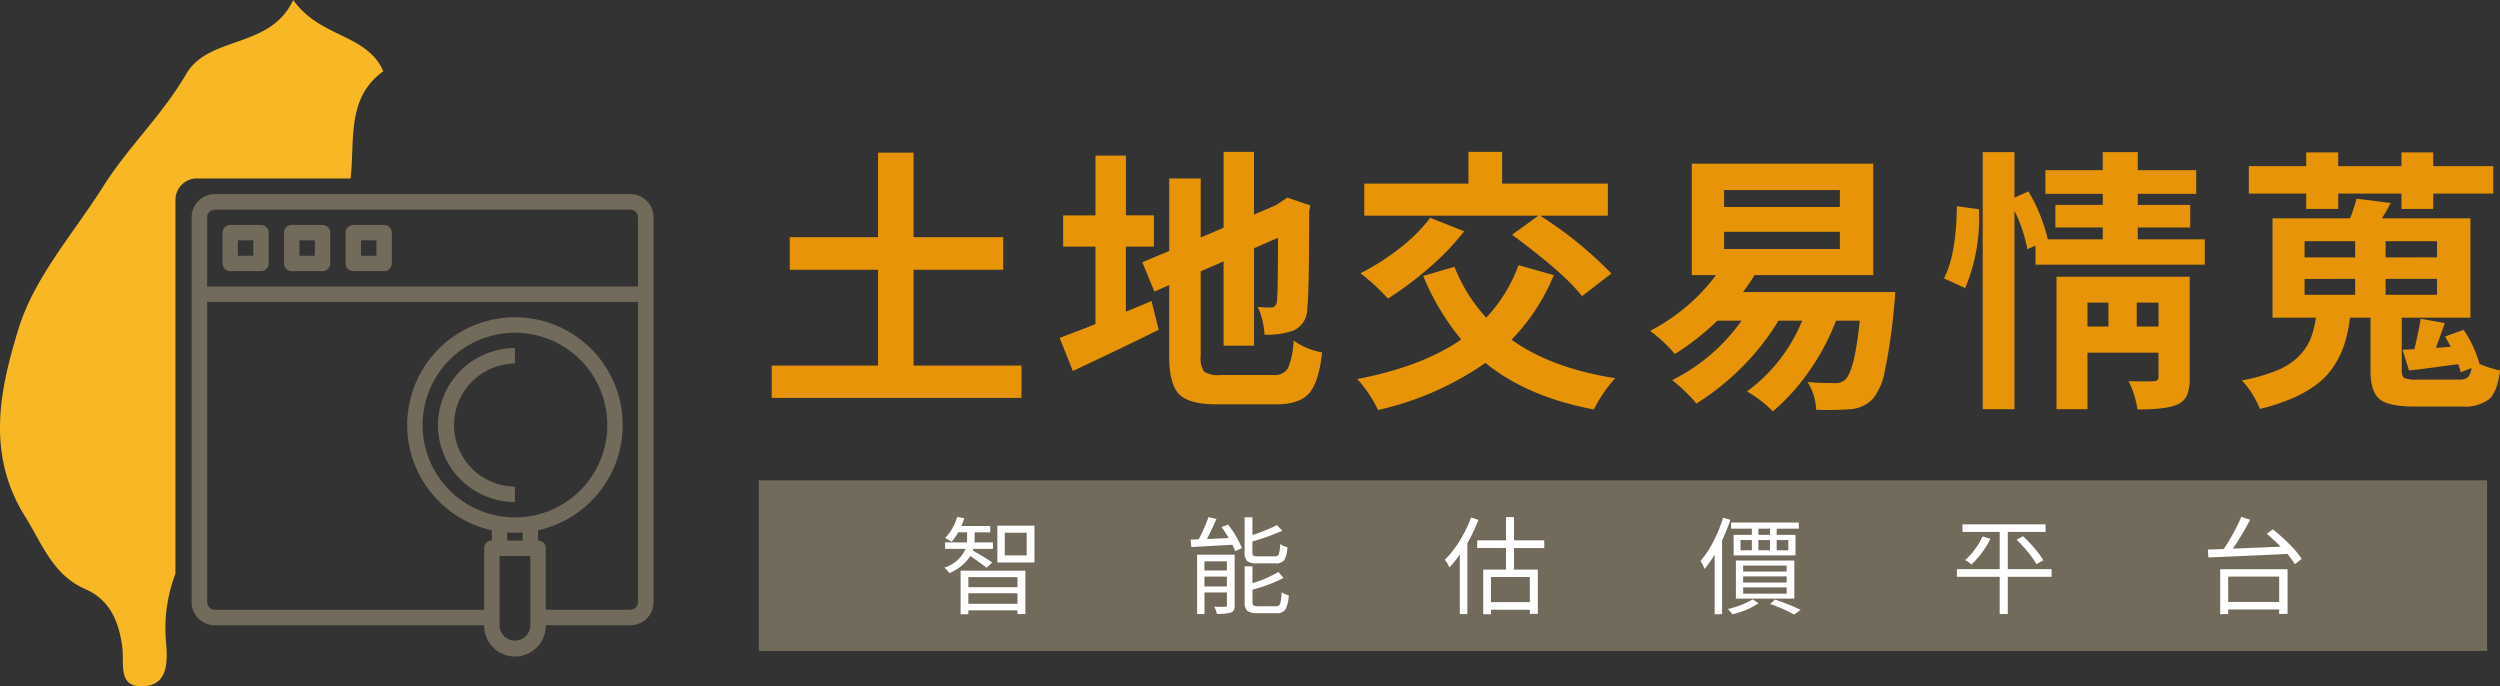 <svg xmlns="http://www.w3.org/2000/svg" width="335.667" height="92.135" viewBox="0 0 335.667 92.135"><rect x="0" y="0" width="335.667" height="92.135" fill="#333333" stroke="none"/><defs><style>.a{fill:#726a5b;}.b{fill:#e79506;}.c{fill:#fff;}.d{fill:#f8b825;}</style></defs><g transform="translate(-60.96 -35.683)"><rect class="a" width="232.054" height="22.905" transform="translate(162.84 100.175)"/><path class="b" d="M213.737,90.726h14.494v4.337H194.69V90.726h14.276V77.859H197.111V73.485h11.855V62.137h4.77V73.485h12.036v4.374H213.737Z" transform="translate(-30.116 -5.957)"/><path class="b" d="M253.48,74.719v8.747q.687-.289,1.952-.813t1.482-.633l.976,3.868q-4.88,2.422-11.53,5.53l-1.771-4.446q1.011-.361,4.807-1.843V74.719h-4.337V70.527H249.4V62.5h4.084v8.024h3.759v4.192Zm12.65,17.24h7.12a2.09,2.09,0,0,0,1.988-.885A10.808,10.808,0,0,0,276,87.334a9.539,9.539,0,0,0,3.831,1.59q-.434,3.976-1.735,5.476t-4.482,1.5h-7.879q-3.76,0-5.1-1.355t-1.337-5.15V79.888l-1.988.868-1.626-3.94L259.3,75.3V65.575h4.228V73.49l3.073-1.3V62h4.084v8.421l2.927-1.265q.795-.506,1.554-1.012l3.073,1.048-.145.759q0,10.843-.253,12.976A3.2,3.2,0,0,1,275.961,86a10.374,10.374,0,0,1-3.868.542,10.369,10.369,0,0,0-.9-3.722,16.322,16.322,0,0,0,1.771.072.73.73,0,0,0,.506-.163,1.237,1.237,0,0,0,.289-.633q.144-1.155.145-8.565l-3.217,1.409V88.02H266.6V76.707l-3.073,1.337V89.43a3.079,3.079,0,0,0,.47,2.079A3.333,3.333,0,0,0,266.13,91.959Z" transform="translate(-41.353 -5.926)"/><path class="b" d="M317.817,77.213l4.735,1.337a27.227,27.227,0,0,1-5.675,8.674q5.312,3.8,13.915,5.169A16,16,0,0,0,329.22,94.4a15.721,15.721,0,0,0-1.283,2.187q-9-1.7-14.565-6.253a40.713,40.713,0,0,1-14.421,6.325,17.073,17.073,0,0,0-2.783-4.157q8.783-1.7,13.952-5.313a33.178,33.178,0,0,1-5.1-8.53l4.192-1.229a22.136,22.136,0,0,0,4.265,6.831A20.594,20.594,0,0,0,317.817,77.213Zm-11.855-6.361,4.554,1.807a33.338,33.338,0,0,1-4.7,4.9,45.038,45.038,0,0,1-5.53,4.138,29.594,29.594,0,0,0-3.686-3.4,31.084,31.084,0,0,0,5.241-3.343A21.74,21.74,0,0,0,305.962,70.852Zm10.987,2.277,3.542-2.566H297.107v-4.3h13.987V62h4.518v4.264h14.2v4.3h-9.109a51.579,51.579,0,0,1,9.579,7.77l-3.94,3.036Q324,78.333,316.949,73.129Z" transform="translate(-52.969 -5.926)"/><path class="b" d="M359.376,81.29h20.457q-.073,1.192-.145,1.735a74.036,74.036,0,0,1-1.247,8.765,8.354,8.354,0,0,1-1.608,3.814,4.588,4.588,0,0,1-3,1.409,41.524,41.524,0,0,1-4.626.072,7.582,7.582,0,0,0-1.157-3.723q1.554.145,3.686.145a1.786,1.786,0,0,0,1.374-.47q1.266-1.192,1.952-7.915h-3.181a31.566,31.566,0,0,1-3.65,6.831,27.593,27.593,0,0,1-4.844,5.349,16.326,16.326,0,0,0-3.47-2.675,22.018,22.018,0,0,0,7.41-9.505h-3.181a32.667,32.667,0,0,1-4.915,6.253,33.73,33.73,0,0,1-6.109,4.879,16.584,16.584,0,0,0-1.518-1.626,19.241,19.241,0,0,0-1.735-1.518,25.062,25.062,0,0,0,9.325-7.987h-3.253a34.8,34.8,0,0,1-5.711,4.481,19.189,19.189,0,0,0-3.325-3.109,25.9,25.9,0,0,0,8.855-7.481h-3.253V64.049h24.361V79.013h-15.94A26.131,26.131,0,0,1,359.376,81.29Zm-2.53-13.7v2.277h15.542V67.591Zm0,5.6v2.313h15.542V73.194Z" transform="translate(-64.395 -6.388)"/><path class="b" d="M399.566,69.309l2.964.4a24.425,24.425,0,0,1-1.843,10.59L397.831,79Q399.493,75.814,399.566,69.309Zm24.288,4.446h9v3.4H410.12V74.586l-1.085.506a19.89,19.89,0,0,0-1.735-5.169V96.561h-4.264V62.044H407.3v6.108l1.88-.831a23.174,23.174,0,0,1,2.6,6.434h7.374V72.164h-6.361V69.128h6.361V67.646h-7.7V64.465h7.7V62.044h4.7v2.421H431.7v3.181h-7.843v1.482H430.9v3.036h-7.048Zm6.976,5.024V92.3a6.352,6.352,0,0,1-.343,2.349A2.4,2.4,0,0,1,429.2,95.91q-1.374.687-5.385.687a12.5,12.5,0,0,0-1.193-3.8q2.6.073,3.4,0,.614,0,.614-.542V88.971H417.1v7.59h-4.157V78.778ZM417.1,82.248v3.217h2.819V82.248Zm6.614,3.217h2.928V82.248h-2.928Z" transform="translate(-75.863 -5.937)"/><path class="b" d="M476.744,86.812l2.494-.9a15.652,15.652,0,0,1,2.132,4.59,15.317,15.317,0,0,0,2.747.867q-.361,2.857-1.446,3.85a5.425,5.425,0,0,1-3.686.993h-6.4q-3.47,0-4.663-1.012T466.732,91.4v-7.12h-2.747a21.165,21.165,0,0,1-.686,3.344,12.534,12.534,0,0,1-1.3,2.855,9.908,9.908,0,0,1-2.15,2.494,14.868,14.868,0,0,1-3.289,1.987,26,26,0,0,1-4.681,1.573,12.615,12.615,0,0,0-2.422-3.831,23.25,23.25,0,0,0,4.753-1.356,8.646,8.646,0,0,0,2.946-1.933,7.536,7.536,0,0,0,1.518-2.277,12.653,12.653,0,0,0,.723-2.856h-5.82V70.945h10.409a21.541,21.541,0,0,0,.868-2.638l4.59.578a21.971,21.971,0,0,1-1.192,2.06h11.891V84.282h-9.216v7.084q0,.833.361,1.03a4.688,4.688,0,0,0,1.771.2h5.53a1.828,1.828,0,0,0,1.211-.307,2.13,2.13,0,0,0,.487-1.247l-1.445.578a8.6,8.6,0,0,0-.325-1.085q-.724.073-3.091.4t-3.524.433l-.868-2.782,1.591-.073q.687-2.892.831-4.084l3.253.578q-.795,2.242-1.192,3.325l1.988-.144Q476.888,87.028,476.744,86.812ZM458.094,69.68V67.621h-7.7V63.933h7.7V62.09h4.3v1.843h8.494V62.09h4.264v1.843h8.06v3.687h-8.06V69.68h-4.264V67.621H462.4V69.68Zm-.217,4.337v2.169h6.795V74.017Zm0,5.06V81.21h6.795V79.077Zm17.783-2.892V74.017h-6.9v2.169Zm0,5.024V79.077h-6.9V81.21Z" transform="translate(-87.49 -5.947)"/><g transform="translate(187.732 105.068)"><path class="c" d="M231.021,131.374l-.739.725q-.488-.418-2.189-1.59a6.1,6.1,0,0,1-2.844,2.3,2.068,2.068,0,0,0-.669-.739,4.526,4.526,0,0,0,2.872-2.523H224.7v-.865h2.928a3.619,3.619,0,0,0,.028-.516v-.837h-1.2a6.462,6.462,0,0,1-.893,1.283,5.422,5.422,0,0,0-.865-.516,6.55,6.55,0,0,0,1.618-2.844l.962.181q-.056.209-.39,1.046h3.876v.85h-2.091v.837a3.622,3.622,0,0,1-.028.516h2.482v.865H228.5c-.009.037-.033.116-.07.236A29.832,29.832,0,0,1,231.021,131.374Zm-4.238,6.958v-5.856h8.7V138.3h-1.059v-.5h-6.6v.53Zm7.64-4.992h-6.6v1.353h6.6Zm-6.6,3.583h6.6v-1.409h-6.6Zm3.89-10.485H236.7v4.949h-4.977Zm3.946,3.987v-3.04h-2.943v3.04Z" transform="translate(-224.579 -125.239)"/><path class="c" d="M271.443,126.628l.865-.335a12.742,12.742,0,0,1,1.868,3.165l-.907.4q-.082-.236-.376-.85-.614.028-2.642.146t-2.865.16l-.1-1q.6-.028,1.087-.042a20.908,20.908,0,0,0,1.311-2.984l1.073.251q-.907,2.022-1.282,2.691l2.928-.126A15.361,15.361,0,0,0,271.443,126.628Zm1.757,3.708v6.776a1.558,1.558,0,0,1-.1.642.733.733,0,0,1-.384.349,6.444,6.444,0,0,1-1.911.181,3.3,3.3,0,0,0-.348-.962,12.829,12.829,0,0,0,1.478,0,.176.176,0,0,0,.223-.223v-1.687h-3.012v2.9h-.99v-7.975Zm-1.046.893h-3.012v1.227h3.012Zm-3.012,3.374h3.012v-1.325h-3.012Zm9.551-3.1h-2.441a2.2,2.2,0,0,1-1.366-.3,1.529,1.529,0,0,1-.349-1.178v-4.712h1.046V127.7a22.97,22.97,0,0,0,3.3-1.338l.71.766a30.511,30.511,0,0,1-4.015,1.436v1.45q0,.349.139.446a1.228,1.228,0,0,0,.613.1h2.273a.513.513,0,0,0,.529-.293,4.833,4.833,0,0,0,.167-1.352,2.726,2.726,0,0,0,.976.418,3.69,3.69,0,0,1-.418,1.736A1.362,1.362,0,0,1,278.694,131.508Zm-2.315,5.758h2.343a.565.565,0,0,0,.585-.342,5.885,5.885,0,0,0,.2-1.54,2.492,2.492,0,0,0,.948.4,4.451,4.451,0,0,1-.439,1.925,1.349,1.349,0,0,1-1.206.488h-2.524a2.233,2.233,0,0,1-1.388-.307,1.535,1.535,0,0,1-.356-1.185v-4.8h1.046v2.259a14.52,14.52,0,0,0,3.472-1.506l.7.809a20.76,20.76,0,0,1-4.168,1.576v1.659q0,.349.146.453A1.283,1.283,0,0,0,276.379,137.266Z" transform="translate(-234.197 -125.247)"/><path class="c" d="M314.861,125.345l1,.321a23,23,0,0,1-1.492,3.123v9.522h-1.017v-7.989a14.5,14.5,0,0,1-1.409,1.729,3.817,3.817,0,0,0-.6-1.032,13.159,13.159,0,0,0,1.98-2.53A17.436,17.436,0,0,0,314.861,125.345Zm9.83,4.1h-4.058v2.9h3.193v5.94h-1.073v-.558h-5.215v.614h-1.045v-6h3.067v-2.9h-3.876v-1.032h3.876v-3.123h1.073v3.123h4.058Zm-1.938,7.264v-3.374h-5.215v3.374Z" transform="translate(-244.119 -125.247)"/><path class="c" d="M358.68,125.4l.976.279a24.619,24.619,0,0,1-1.116,2.775v9.9h-1v-8a15.007,15.007,0,0,1-1.353,1.925,5.514,5.514,0,0,0-.544-1.074,13.329,13.329,0,0,0,1.722-2.6A19.456,19.456,0,0,0,358.68,125.4Zm3.974,10.959.781.53a10.472,10.472,0,0,1-3.528,1.478,4.173,4.173,0,0,0-.6-.711,11.708,11.708,0,0,0,1.84-.565A9.142,9.142,0,0,0,362.654,136.356Zm-.112-8.658v-.836h-2.789v-.823h9.091v.823h-2.97v.836H368.4v2.761h-8.31V127.7Zm5.7,8.561h-7.849v-5.117h7.849Zm-7.223-7.863v1.367h1.52v-1.367Zm.349,3.43v.795h5.842v-.795Zm0,1.45v.823h5.842v-.823Zm0,1.478v.836h5.842v-.836Zm3.611-7.055v-.836H363.42v.836Zm-1.562.7v1.367h1.562v-1.367Zm1.562,8.589.683-.6a27.976,27.976,0,0,1,3.43,1.381l-.893.628A18.3,18.3,0,0,0,364.982,136.983Zm2.454-8.589h-1.561v1.367h1.561Z" transform="translate(-254.094 -125.271)"/><path class="c" d="M412.793,132.558v1.031h-5.884v5.005h-1.088V133.59h-5.744v-1.031h5.744v-4.992H400.83v-1.017h11.154v1.017h-5.075v4.992Zm-9.272-4.392,1.059.321a12.185,12.185,0,0,1-2.551,3.458,3.652,3.652,0,0,0-.85-.6,8.745,8.745,0,0,0,1.338-1.478A9.187,9.187,0,0,0,403.521,128.166Zm4.573.446.865-.474a19.269,19.269,0,0,1,1.575,1.66,10.617,10.617,0,0,1,1.144,1.575l-.934.53a10.431,10.431,0,0,0-1.115-1.611A18.843,18.843,0,0,0,408.094,128.612Z" transform="translate(-264.101 -125.531)"/><path class="c" d="M451.479,127.521l.823-.6a27.423,27.423,0,0,1,2.245,2.029,11.427,11.427,0,0,1,1.618,1.945l-.92.711a11.54,11.54,0,0,0-1-1.381q-1.826.1-10.61.474l-.07-1.059q.474-.014,2.133-.07a27.7,27.7,0,0,0,2.371-4.336l1.171.4a38.089,38.089,0,0,1-2.314,3.876q2.1-.07,6.414-.265Q452.4,128.3,451.479,127.521Zm-6.26,10.791v-6.036h9.049v6.009h-1.129v-.6h-6.846v.627Zm7.92-5.047h-6.846v3.4h6.846Z" transform="translate(-273.894 -125.235)"/></g><path class="a" d="M136.858,106.341a10.346,10.346,0,0,0,10.333,10.334v-2.067a8.267,8.267,0,0,1,0-16.533V96.007A10.346,10.346,0,0,0,136.858,106.341Z" transform="translate(-17.092 -13.585)"/><path class="a" d="M153.078,69.32h-55.8a3.114,3.114,0,0,0-3.11,3.11V124.1a3.113,3.113,0,0,0,3.11,3.109h36.168a4.134,4.134,0,1,0,8.267,0h11.367a3.113,3.113,0,0,0,3.111-3.109V72.43A3.115,3.115,0,0,0,153.078,69.32Zm-55.8,2.086h55.8A1.026,1.026,0,0,1,154.1,72.43v9.3H96.253v-9.3A1.026,1.026,0,0,1,97.276,71.406Zm40.3,41.325a12.4,12.4,0,1,1,12.4-12.4A12.4,12.4,0,0,1,137.577,112.731Zm-1.033,2.014c.342.026.684.053,1.033.053s.691-.028,1.034-.053v1.086h-2.066Zm3.1,12.453a2.067,2.067,0,1,1-4.134,0v-9.3h4.134Zm13.433-2.076H141.711v-8.258a1.033,1.033,0,0,0-1.033-1.034v-1.376a14.467,14.467,0,1,0-6.2,0v1.376a1.034,1.034,0,0,0-1.034,1.034v8.258H97.276a1.025,1.025,0,0,1-1.023-1.024V83.8H154.1v40.3A1.025,1.025,0,0,1,153.078,125.123Z" transform="translate(-7.478 -7.575)"/><path class="a" d="M111.217,80.868h4.134a1.033,1.033,0,0,0,1.034-1.034V75.7a1.033,1.033,0,0,0-1.034-1.033h-4.134a1.033,1.033,0,0,0-1.033,1.033v4.134A1.033,1.033,0,0,0,111.217,80.868Zm1.034-4.134h2.067V78.8H112.25Z" transform="translate(-11.085 -8.779)"/><path class="a" d="M121.887,80.868h4.134a1.033,1.033,0,0,0,1.034-1.034V75.7a1.033,1.033,0,0,0-1.034-1.033h-4.134a1.034,1.034,0,0,0-1.034,1.033v4.134A1.034,1.034,0,0,0,121.887,80.868Zm1.034-4.134h2.066V78.8H122.92Z" transform="translate(-13.488 -8.779)"/><path class="a" d="M100.548,80.868h4.133a1.033,1.033,0,0,0,1.034-1.034V75.7a1.033,1.033,0,0,0-1.034-1.033h-4.133A1.033,1.033,0,0,0,99.514,75.7v4.134A1.033,1.033,0,0,0,100.548,80.868Zm1.033-4.134h2.067V78.8H101.58Z" transform="translate(-8.682 -8.779)"/><path class="d" d="M84.516,112.711v-50.2a2.877,2.877,0,0,1,2.868-2.868h20.655c.566-5.238-.55-10.84,4.373-14.381a6.4,6.4,0,0,0-.9-1.558c-2.825-3.522-7.926-3.452-11.179-8.018-3.145,6.651-11.324,4.7-14.39,9.954C82.76,51.129,78.153,55.42,74.829,60.7c-3.992,6.31-9.288,12.255-11.39,19.159-2.431,7.946-4.429,16.629.872,25.137,2.355,3.776,3.726,7.88,8.138,9.8,3.315,1.446,4.466,4.432,4.915,7.64.332,2.389-.739,5.8,3.224,5.35,2.908-.319,2.875-3.344,2.679-5.695A20.624,20.624,0,0,1,84.516,112.711Z"/></g></svg>